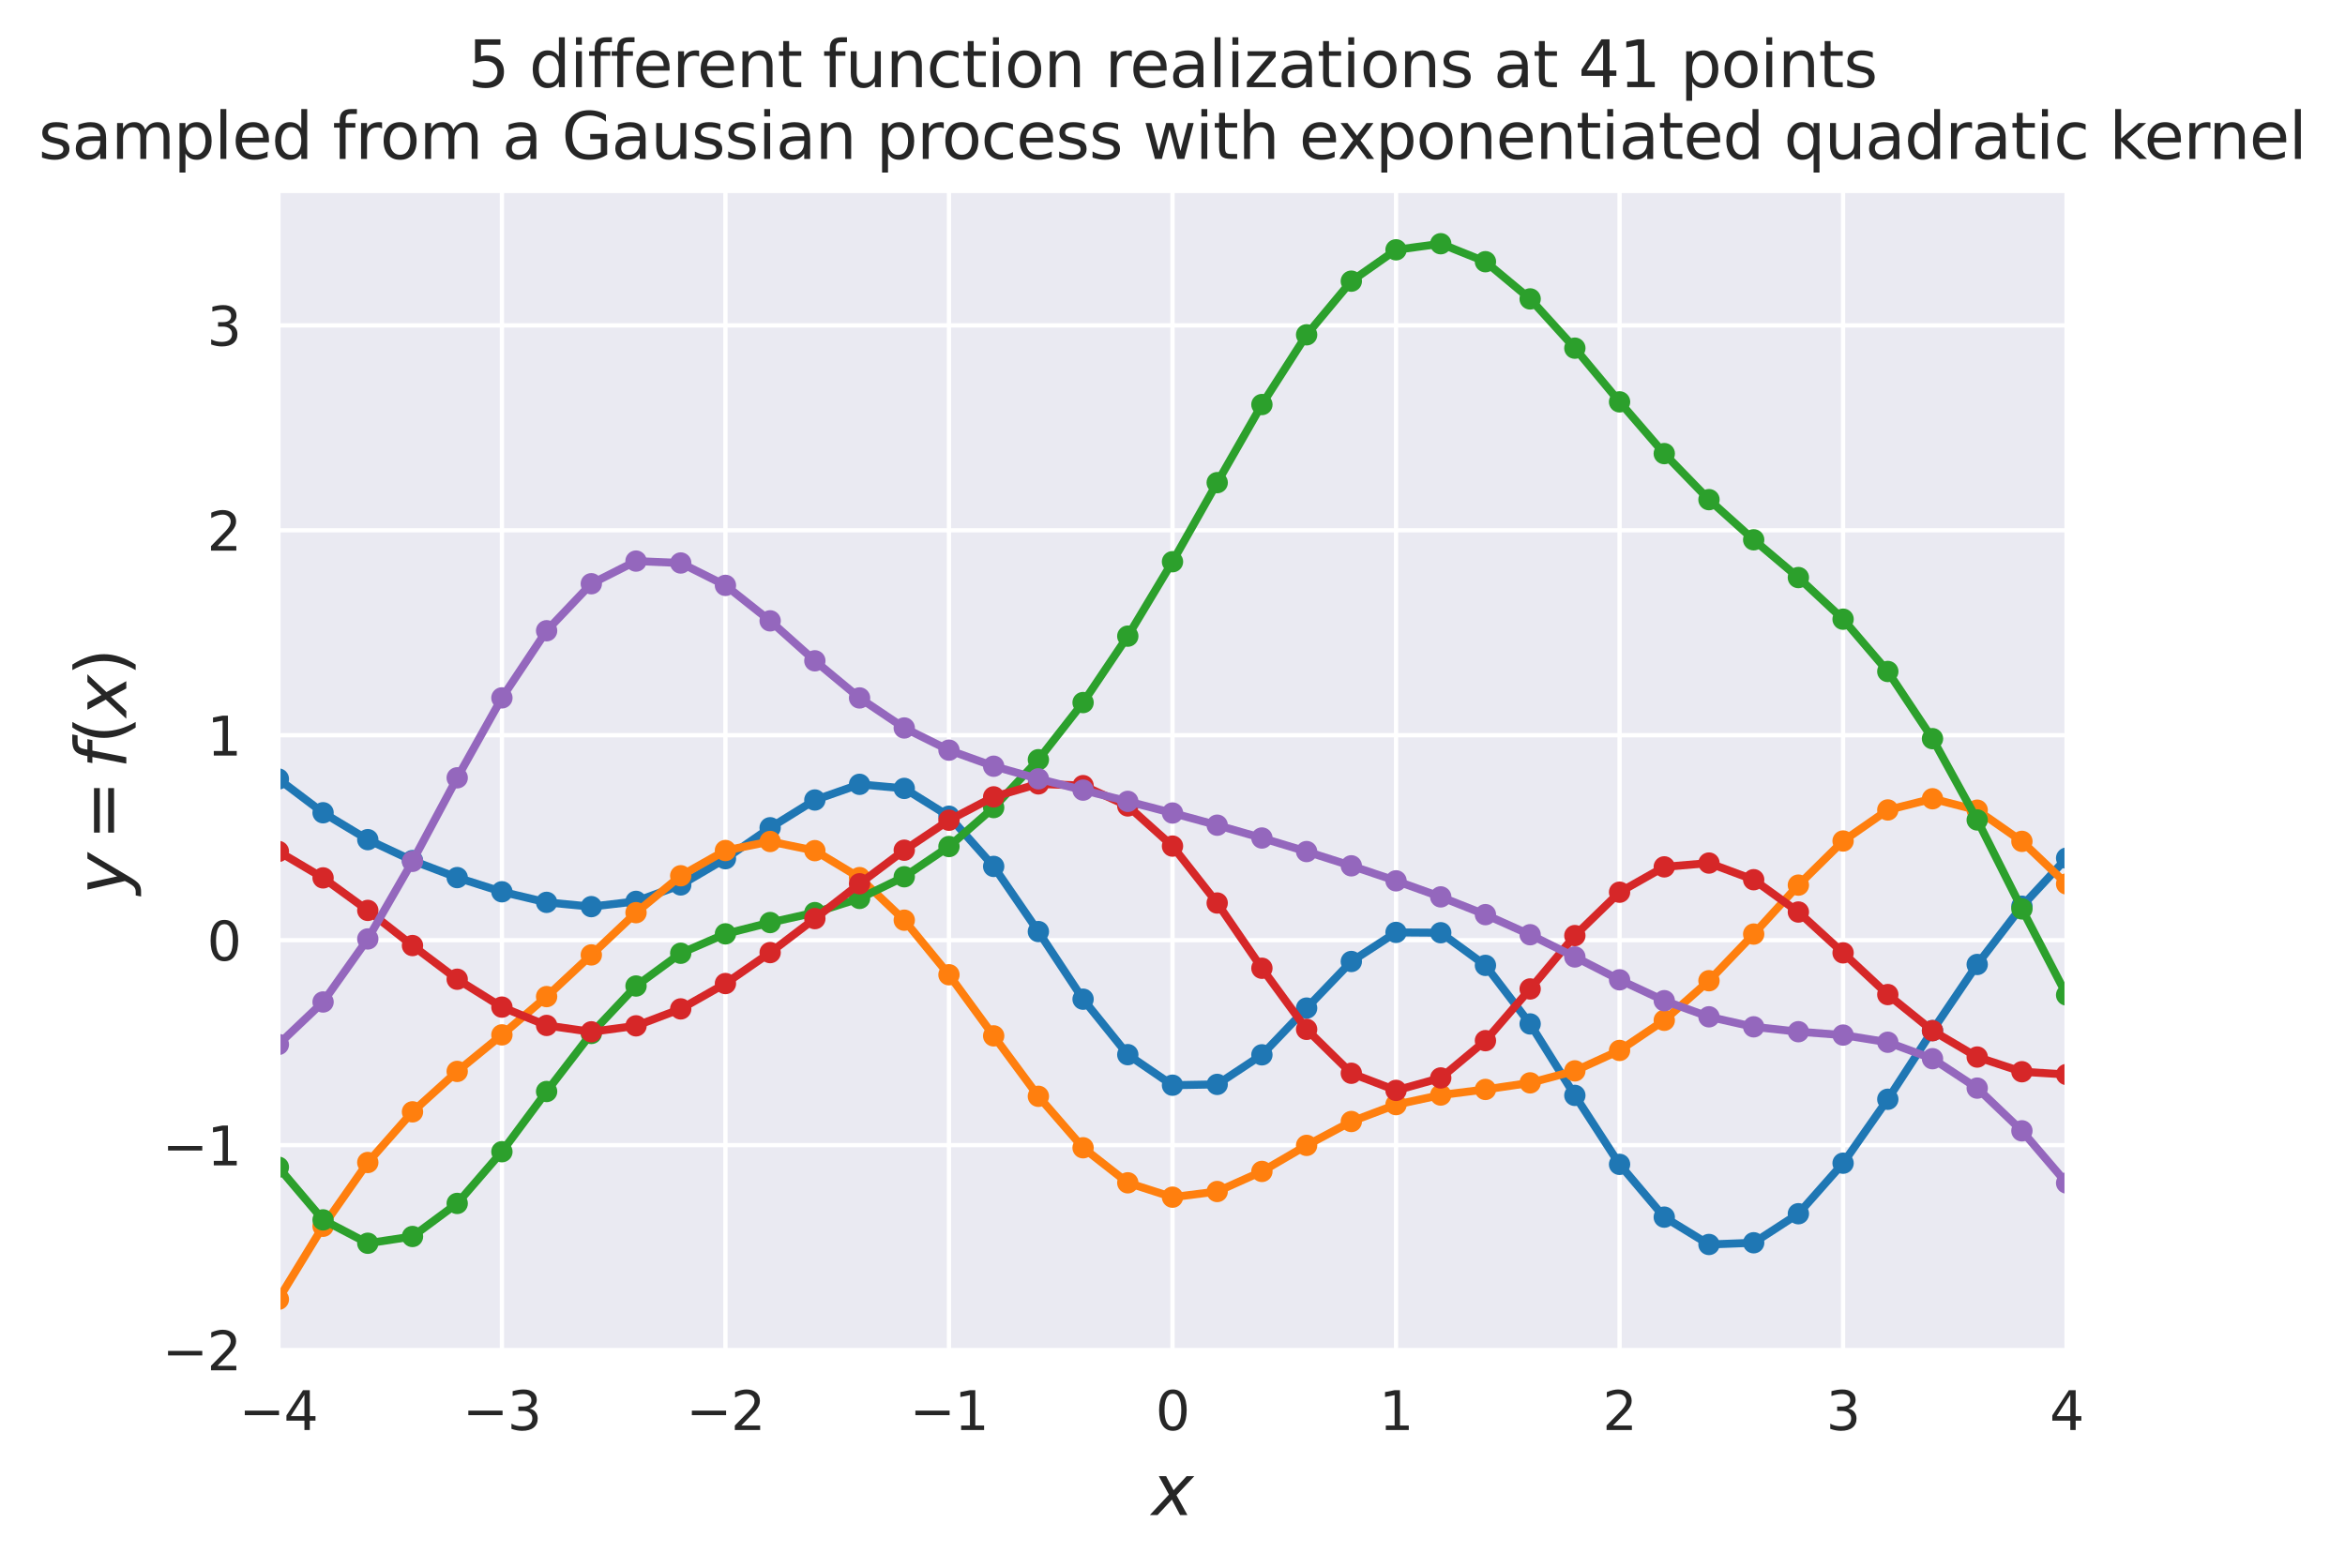 <?xml version="1.0" encoding="utf-8" standalone="no"?>
<!DOCTYPE svg PUBLIC "-//W3C//DTD SVG 1.1//EN"
  "http://www.w3.org/Graphics/SVG/1.1/DTD/svg11.dtd">
<svg height="293.655pt" version="1.1" viewBox="0 0 439.037 293.655" width="439.037pt" xmlns="http://www.w3.org/2000/svg" xmlns:xlink="http://www.w3.org/1999/xlink">
 <defs>
  <style type="text/css">*{stroke-linecap:butt;stroke-linejoin:round;}</style>
 </defs>
 <g id="figure_1">
  <g id="patch_1">
   <path d="M -0 293.655 
L 439.037 293.655 
L 439.037 0 
L -0 0 
z
" style="fill:#ffffff;"/>
  </g>
  <g id="axes_1">
   <g id="patch_2">
    <path d="M 52.118 253.196 
L 386.918 253.196 
L 386.918 35.755 
L 52.118 35.755 
z
" style="fill:#eaeaf2;"/>
   </g>
   <g id="matplotlib.axis_1">
    <g id="xtick_1">
     <g id="line2d_1">
      <path clip-path="url(#p54b09db16f)" d="M 52.118 253.196 
L 52.118 35.755 
" style="fill:none;stroke:#ffffff;stroke-linecap:round;stroke-width:0.8;"/>
     </g>
     <g id="text_1">
      <!-- −4 -->
      <g style="fill:#262626;" transform="translate(44.747 267.794)scale(0.1 -0.1)">
       <defs>
        <path d="M 678 2272 
L 4684 2272 
L 4684 1741 
L 678 1741 
L 678 2272 
z
" id="DejaVuSans-2212" transform="scale(0.016)"/>
        <path d="M 2419 4116 
L 825 1625 
L 2419 1625 
L 2419 4116 
z
M 2253 4666 
L 3047 4666 
L 3047 1625 
L 3713 1625 
L 3713 1100 
L 3047 1100 
L 3047 0 
L 2419 0 
L 2419 1100 
L 313 1100 
L 313 1709 
L 2253 4666 
z
" id="DejaVuSans-34" transform="scale(0.016)"/>
       </defs>
       <use xlink:href="#DejaVuSans-2212"/>
       <use x="83.789" xlink:href="#DejaVuSans-34"/>
      </g>
     </g>
    </g>
    <g id="xtick_2">
     <g id="line2d_2">
      <path clip-path="url(#p54b09db16f)" d="M 93.968 253.196 
L 93.968 35.755 
" style="fill:none;stroke:#ffffff;stroke-linecap:round;stroke-width:0.8;"/>
     </g>
     <g id="text_2">
      <!-- −3 -->
      <g style="fill:#262626;" transform="translate(86.597 267.794)scale(0.1 -0.1)">
       <defs>
        <path d="M 2597 2516 
Q 3050 2419 3304 2112 
Q 3559 1806 3559 1356 
Q 3559 666 3084 287 
Q 2609 -91 1734 -91 
Q 1441 -91 1130 -33 
Q 819 25 488 141 
L 488 750 
Q 750 597 1062 519 
Q 1375 441 1716 441 
Q 2309 441 2620 675 
Q 2931 909 2931 1356 
Q 2931 1769 2642 2001 
Q 2353 2234 1838 2234 
L 1294 2234 
L 1294 2753 
L 1863 2753 
Q 2328 2753 2575 2939 
Q 2822 3125 2822 3475 
Q 2822 3834 2567 4026 
Q 2313 4219 1838 4219 
Q 1578 4219 1281 4162 
Q 984 4106 628 3988 
L 628 4550 
Q 988 4650 1302 4700 
Q 1616 4750 1894 4750 
Q 2613 4750 3031 4423 
Q 3450 4097 3450 3541 
Q 3450 3153 3228 2886 
Q 3006 2619 2597 2516 
z
" id="DejaVuSans-33" transform="scale(0.016)"/>
       </defs>
       <use xlink:href="#DejaVuSans-2212"/>
       <use x="83.789" xlink:href="#DejaVuSans-33"/>
      </g>
     </g>
    </g>
    <g id="xtick_3">
     <g id="line2d_3">
      <path clip-path="url(#p54b09db16f)" d="M 135.818 253.196 
L 135.818 35.755 
" style="fill:none;stroke:#ffffff;stroke-linecap:round;stroke-width:0.8;"/>
     </g>
     <g id="text_3">
      <!-- −2 -->
      <g style="fill:#262626;" transform="translate(128.447 267.794)scale(0.1 -0.1)">
       <defs>
        <path d="M 1228 531 
L 3431 531 
L 3431 0 
L 469 0 
L 469 531 
Q 828 903 1448 1529 
Q 2069 2156 2228 2338 
Q 2531 2678 2651 2914 
Q 2772 3150 2772 3378 
Q 2772 3750 2511 3984 
Q 2250 4219 1831 4219 
Q 1534 4219 1204 4116 
Q 875 4013 500 3803 
L 500 4441 
Q 881 4594 1212 4672 
Q 1544 4750 1819 4750 
Q 2544 4750 2975 4387 
Q 3406 4025 3406 3419 
Q 3406 3131 3298 2873 
Q 3191 2616 2906 2266 
Q 2828 2175 2409 1742 
Q 1991 1309 1228 531 
z
" id="DejaVuSans-32" transform="scale(0.016)"/>
       </defs>
       <use xlink:href="#DejaVuSans-2212"/>
       <use x="83.789" xlink:href="#DejaVuSans-32"/>
      </g>
     </g>
    </g>
    <g id="xtick_4">
     <g id="line2d_4">
      <path clip-path="url(#p54b09db16f)" d="M 177.668 253.196 
L 177.668 35.755 
" style="fill:none;stroke:#ffffff;stroke-linecap:round;stroke-width:0.8;"/>
     </g>
     <g id="text_4">
      <!-- −1 -->
      <g style="fill:#262626;" transform="translate(170.297 267.794)scale(0.1 -0.1)">
       <defs>
        <path d="M 794 531 
L 1825 531 
L 1825 4091 
L 703 3866 
L 703 4441 
L 1819 4666 
L 2450 4666 
L 2450 531 
L 3481 531 
L 3481 0 
L 794 0 
L 794 531 
z
" id="DejaVuSans-31" transform="scale(0.016)"/>
       </defs>
       <use xlink:href="#DejaVuSans-2212"/>
       <use x="83.789" xlink:href="#DejaVuSans-31"/>
      </g>
     </g>
    </g>
    <g id="xtick_5">
     <g id="line2d_5">
      <path clip-path="url(#p54b09db16f)" d="M 219.518 253.196 
L 219.518 35.755 
" style="fill:none;stroke:#ffffff;stroke-linecap:round;stroke-width:0.8;"/>
     </g>
     <g id="text_5">
      <!-- 0 -->
      <g style="fill:#262626;" transform="translate(216.337 267.794)scale(0.1 -0.1)">
       <defs>
        <path d="M 2034 4250 
Q 1547 4250 1301 3770 
Q 1056 3291 1056 2328 
Q 1056 1369 1301 889 
Q 1547 409 2034 409 
Q 2525 409 2770 889 
Q 3016 1369 3016 2328 
Q 3016 3291 2770 3770 
Q 2525 4250 2034 4250 
z
M 2034 4750 
Q 2819 4750 3233 4129 
Q 3647 3509 3647 2328 
Q 3647 1150 3233 529 
Q 2819 -91 2034 -91 
Q 1250 -91 836 529 
Q 422 1150 422 2328 
Q 422 3509 836 4129 
Q 1250 4750 2034 4750 
z
" id="DejaVuSans-30" transform="scale(0.016)"/>
       </defs>
       <use xlink:href="#DejaVuSans-30"/>
      </g>
     </g>
    </g>
    <g id="xtick_6">
     <g id="line2d_6">
      <path clip-path="url(#p54b09db16f)" d="M 261.368 253.196 
L 261.368 35.755 
" style="fill:none;stroke:#ffffff;stroke-linecap:round;stroke-width:0.8;"/>
     </g>
     <g id="text_6">
      <!-- 1 -->
      <g style="fill:#262626;" transform="translate(258.187 267.794)scale(0.1 -0.1)">
       <use xlink:href="#DejaVuSans-31"/>
      </g>
     </g>
    </g>
    <g id="xtick_7">
     <g id="line2d_7">
      <path clip-path="url(#p54b09db16f)" d="M 303.218 253.196 
L 303.218 35.755 
" style="fill:none;stroke:#ffffff;stroke-linecap:round;stroke-width:0.8;"/>
     </g>
     <g id="text_7">
      <!-- 2 -->
      <g style="fill:#262626;" transform="translate(300.037 267.794)scale(0.1 -0.1)">
       <use xlink:href="#DejaVuSans-32"/>
      </g>
     </g>
    </g>
    <g id="xtick_8">
     <g id="line2d_8">
      <path clip-path="url(#p54b09db16f)" d="M 345.068 253.196 
L 345.068 35.755 
" style="fill:none;stroke:#ffffff;stroke-linecap:round;stroke-width:0.8;"/>
     </g>
     <g id="text_8">
      <!-- 3 -->
      <g style="fill:#262626;" transform="translate(341.887 267.794)scale(0.1 -0.1)">
       <use xlink:href="#DejaVuSans-33"/>
      </g>
     </g>
    </g>
    <g id="xtick_9">
     <g id="line2d_9">
      <path clip-path="url(#p54b09db16f)" d="M 386.918 253.196 
L 386.918 35.755 
" style="fill:none;stroke:#ffffff;stroke-linecap:round;stroke-width:0.8;"/>
     </g>
     <g id="text_9">
      <!-- 4 -->
      <g style="fill:#262626;" transform="translate(383.737 267.794)scale(0.1 -0.1)">
       <use xlink:href="#DejaVuSans-34"/>
      </g>
     </g>
    </g>
    <g id="text_10">
     <!-- $x$ -->
     <g style="fill:#262626;" transform="translate(215.618 283.752)scale(0.13 -0.13)">
      <defs>
       <path d="M 3841 3500 
L 2234 1784 
L 3219 0 
L 2559 0 
L 1819 1388 
L 531 0 
L -166 0 
L 1556 1844 
L 641 3500 
L 1300 3500 
L 1972 2234 
L 3144 3500 
L 3841 3500 
z
" id="DejaVuSans-Oblique-78" transform="scale(0.016)"/>
      </defs>
      <use transform="translate(0 0.312)" xlink:href="#DejaVuSans-Oblique-78"/>
     </g>
    </g>
   </g>
   <g id="matplotlib.axis_2">
    <g id="ytick_1">
     <g id="line2d_10">
      <path clip-path="url(#p54b09db16f)" d="M 52.118 252.812 
L 386.918 252.812 
" style="fill:none;stroke:#ffffff;stroke-linecap:round;stroke-width:0.8;"/>
     </g>
     <g id="text_11">
      <!-- −2 -->
      <g style="fill:#262626;" transform="translate(30.376 256.611)scale(0.1 -0.1)">
       <use xlink:href="#DejaVuSans-2212"/>
       <use x="83.789" xlink:href="#DejaVuSans-32"/>
      </g>
     </g>
    </g>
    <g id="ytick_2">
     <g id="line2d_11">
      <path clip-path="url(#p54b09db16f)" d="M 52.118 214.436 
L 386.918 214.436 
" style="fill:none;stroke:#ffffff;stroke-linecap:round;stroke-width:0.8;"/>
     </g>
     <g id="text_12">
      <!-- −1 -->
      <g style="fill:#262626;" transform="translate(30.376 218.235)scale(0.1 -0.1)">
       <use xlink:href="#DejaVuSans-2212"/>
       <use x="83.789" xlink:href="#DejaVuSans-31"/>
      </g>
     </g>
    </g>
    <g id="ytick_3">
     <g id="line2d_12">
      <path clip-path="url(#p54b09db16f)" d="M 52.118 176.06 
L 386.918 176.06 
" style="fill:none;stroke:#ffffff;stroke-linecap:round;stroke-width:0.8;"/>
     </g>
     <g id="text_13">
      <!-- 0 -->
      <g style="fill:#262626;" transform="translate(38.756 179.859)scale(0.1 -0.1)">
       <use xlink:href="#DejaVuSans-30"/>
      </g>
     </g>
    </g>
    <g id="ytick_4">
     <g id="line2d_13">
      <path clip-path="url(#p54b09db16f)" d="M 52.118 137.684 
L 386.918 137.684 
" style="fill:none;stroke:#ffffff;stroke-linecap:round;stroke-width:0.8;"/>
     </g>
     <g id="text_14">
      <!-- 1 -->
      <g style="fill:#262626;" transform="translate(38.756 141.483)scale(0.1 -0.1)">
       <use xlink:href="#DejaVuSans-31"/>
      </g>
     </g>
    </g>
    <g id="ytick_5">
     <g id="line2d_14">
      <path clip-path="url(#p54b09db16f)" d="M 52.118 99.308 
L 386.918 99.308 
" style="fill:none;stroke:#ffffff;stroke-linecap:round;stroke-width:0.8;"/>
     </g>
     <g id="text_15">
      <!-- 2 -->
      <g style="fill:#262626;" transform="translate(38.756 103.108)scale(0.1 -0.1)">
       <use xlink:href="#DejaVuSans-32"/>
      </g>
     </g>
    </g>
    <g id="ytick_6">
     <g id="line2d_15">
      <path clip-path="url(#p54b09db16f)" d="M 52.118 60.933 
L 386.918 60.933 
" style="fill:none;stroke:#ffffff;stroke-linecap:round;stroke-width:0.8;"/>
     </g>
     <g id="text_16">
      <!-- 3 -->
      <g style="fill:#262626;" transform="translate(38.756 64.732)scale(0.1 -0.1)">
       <use xlink:href="#DejaVuSans-33"/>
      </g>
     </g>
    </g>
    <g id="text_17">
     <!-- $y = f(x)$ -->
     <g style="fill:#262626;" transform="translate(23.646 167.55)rotate(-90)scale(0.13 -0.13)">
      <defs>
       <path d="M 1588 -325 
Q 1188 -997 936 -1164 
Q 684 -1331 294 -1331 
L -159 -1331 
L -63 -850 
L 269 -850 
Q 509 -850 678 -719 
Q 847 -588 1056 -206 
L 1234 128 
L 459 3500 
L 1069 3500 
L 1650 819 
L 3256 3500 
L 3859 3500 
L 1588 -325 
z
" id="DejaVuSans-Oblique-79" transform="scale(0.016)"/>
       <path d="M 678 2906 
L 4684 2906 
L 4684 2381 
L 678 2381 
L 678 2906 
z
M 678 1631 
L 4684 1631 
L 4684 1100 
L 678 1100 
L 678 1631 
z
" id="DejaVuSans-3d" transform="scale(0.016)"/>
       <path d="M 3059 4863 
L 2969 4384 
L 2419 4384 
Q 2106 4384 1964 4261 
Q 1822 4138 1753 3809 
L 1691 3500 
L 2638 3500 
L 2553 3053 
L 1606 3053 
L 1013 0 
L 434 0 
L 1031 3053 
L 481 3053 
L 563 3500 
L 1113 3500 
L 1159 3744 
Q 1278 4363 1576 4613 
Q 1875 4863 2516 4863 
L 3059 4863 
z
" id="DejaVuSans-Oblique-66" transform="scale(0.016)"/>
       <path d="M 1984 4856 
Q 1566 4138 1362 3434 
Q 1159 2731 1159 2009 
Q 1159 1288 1364 580 
Q 1569 -128 1984 -844 
L 1484 -844 
Q 1016 -109 783 600 
Q 550 1309 550 2009 
Q 550 2706 781 3412 
Q 1013 4119 1484 4856 
L 1984 4856 
z
" id="DejaVuSans-28" transform="scale(0.016)"/>
       <path d="M 513 4856 
L 1013 4856 
Q 1481 4119 1714 3412 
Q 1947 2706 1947 2009 
Q 1947 1309 1714 600 
Q 1481 -109 1013 -844 
L 513 -844 
Q 928 -128 1133 580 
Q 1338 1288 1338 2009 
Q 1338 2731 1133 3434 
Q 928 4138 513 4856 
z
" id="DejaVuSans-29" transform="scale(0.016)"/>
      </defs>
      <use transform="translate(0 0.016)" xlink:href="#DejaVuSans-Oblique-79"/>
      <use transform="translate(78.662 0.016)" xlink:href="#DejaVuSans-3d"/>
      <use transform="translate(181.934 0.016)" xlink:href="#DejaVuSans-Oblique-66"/>
      <use transform="translate(217.139 0.016)" xlink:href="#DejaVuSans-28"/>
      <use transform="translate(256.152 0.016)" xlink:href="#DejaVuSans-Oblique-78"/>
      <use transform="translate(315.332 0.016)" xlink:href="#DejaVuSans-29"/>
     </g>
    </g>
   </g>
   <g id="line2d_16">
    <path clip-path="url(#p54b09db16f)" d="M 52.118 145.871 
L 60.488 152.199 
L 68.858 157.234 
L 77.228 161.157 
L 85.598 164.339 
L 93.968 166.997 
L 102.338 168.979 
L 110.708 169.778 
L 119.078 168.795 
L 127.448 165.714 
L 135.818 160.803 
L 144.188 155.008 
L 152.558 149.809 
L 160.928 146.876 
L 169.298 147.639 
L 177.668 152.849 
L 186.038 162.248 
L 194.408 174.446 
L 202.778 187.111 
L 211.148 197.497 
L 219.518 203.219 
L 227.888 203.067 
L 236.258 197.529 
L 244.628 188.779 
L 252.998 180.052 
L 261.368 174.604 
L 269.738 174.667 
L 278.108 180.78 
L 286.478 191.745 
L 294.848 205.127 
L 303.218 218.042 
L 311.588 227.924 
L 319.958 233.044 
L 328.328 232.724 
L 336.698 227.287 
L 345.068 217.822 
L 353.438 205.85 
L 361.808 192.98 
L 370.178 180.609 
L 378.548 169.704 
L 386.918 160.694 
" style="fill:none;stroke:#1f77b4;stroke-linecap:round;stroke-width:1.5;"/>
    <defs>
     <path d="M 0 1.5 
C 0.398 1.5 0.779 1.342 1.061 1.061 
C 1.342 0.779 1.5 0.398 1.5 0 
C 1.5 -0.398 1.342 -0.779 1.061 -1.061 
C 0.779 -1.342 0.398 -1.5 0 -1.5 
C -0.398 -1.5 -0.779 -1.342 -1.061 -1.061 
C -1.342 -0.779 -1.5 -0.398 -1.5 0 
C -1.5 0.398 -1.342 0.779 -1.061 1.061 
C -0.779 1.342 -0.398 1.5 0 1.5 
z
" id="mf11694f767" style="stroke:#1f77b4;"/>
    </defs>
    <g clip-path="url(#p54b09db16f)">
     <use style="fill:#1f77b4;stroke:#1f77b4;" x="52.118" xlink:href="#mf11694f767" y="145.871"/>
     <use style="fill:#1f77b4;stroke:#1f77b4;" x="60.488" xlink:href="#mf11694f767" y="152.199"/>
     <use style="fill:#1f77b4;stroke:#1f77b4;" x="68.858" xlink:href="#mf11694f767" y="157.234"/>
     <use style="fill:#1f77b4;stroke:#1f77b4;" x="77.228" xlink:href="#mf11694f767" y="161.157"/>
     <use style="fill:#1f77b4;stroke:#1f77b4;" x="85.598" xlink:href="#mf11694f767" y="164.339"/>
     <use style="fill:#1f77b4;stroke:#1f77b4;" x="93.968" xlink:href="#mf11694f767" y="166.997"/>
     <use style="fill:#1f77b4;stroke:#1f77b4;" x="102.338" xlink:href="#mf11694f767" y="168.979"/>
     <use style="fill:#1f77b4;stroke:#1f77b4;" x="110.708" xlink:href="#mf11694f767" y="169.778"/>
     <use style="fill:#1f77b4;stroke:#1f77b4;" x="119.078" xlink:href="#mf11694f767" y="168.795"/>
     <use style="fill:#1f77b4;stroke:#1f77b4;" x="127.448" xlink:href="#mf11694f767" y="165.714"/>
     <use style="fill:#1f77b4;stroke:#1f77b4;" x="135.818" xlink:href="#mf11694f767" y="160.803"/>
     <use style="fill:#1f77b4;stroke:#1f77b4;" x="144.188" xlink:href="#mf11694f767" y="155.008"/>
     <use style="fill:#1f77b4;stroke:#1f77b4;" x="152.558" xlink:href="#mf11694f767" y="149.809"/>
     <use style="fill:#1f77b4;stroke:#1f77b4;" x="160.928" xlink:href="#mf11694f767" y="146.876"/>
     <use style="fill:#1f77b4;stroke:#1f77b4;" x="169.298" xlink:href="#mf11694f767" y="147.639"/>
     <use style="fill:#1f77b4;stroke:#1f77b4;" x="177.668" xlink:href="#mf11694f767" y="152.849"/>
     <use style="fill:#1f77b4;stroke:#1f77b4;" x="186.038" xlink:href="#mf11694f767" y="162.248"/>
     <use style="fill:#1f77b4;stroke:#1f77b4;" x="194.408" xlink:href="#mf11694f767" y="174.446"/>
     <use style="fill:#1f77b4;stroke:#1f77b4;" x="202.778" xlink:href="#mf11694f767" y="187.111"/>
     <use style="fill:#1f77b4;stroke:#1f77b4;" x="211.148" xlink:href="#mf11694f767" y="197.497"/>
     <use style="fill:#1f77b4;stroke:#1f77b4;" x="219.518" xlink:href="#mf11694f767" y="203.219"/>
     <use style="fill:#1f77b4;stroke:#1f77b4;" x="227.888" xlink:href="#mf11694f767" y="203.067"/>
     <use style="fill:#1f77b4;stroke:#1f77b4;" x="236.258" xlink:href="#mf11694f767" y="197.529"/>
     <use style="fill:#1f77b4;stroke:#1f77b4;" x="244.628" xlink:href="#mf11694f767" y="188.779"/>
     <use style="fill:#1f77b4;stroke:#1f77b4;" x="252.998" xlink:href="#mf11694f767" y="180.052"/>
     <use style="fill:#1f77b4;stroke:#1f77b4;" x="261.368" xlink:href="#mf11694f767" y="174.604"/>
     <use style="fill:#1f77b4;stroke:#1f77b4;" x="269.738" xlink:href="#mf11694f767" y="174.667"/>
     <use style="fill:#1f77b4;stroke:#1f77b4;" x="278.108" xlink:href="#mf11694f767" y="180.78"/>
     <use style="fill:#1f77b4;stroke:#1f77b4;" x="286.478" xlink:href="#mf11694f767" y="191.745"/>
     <use style="fill:#1f77b4;stroke:#1f77b4;" x="294.848" xlink:href="#mf11694f767" y="205.127"/>
     <use style="fill:#1f77b4;stroke:#1f77b4;" x="303.218" xlink:href="#mf11694f767" y="218.042"/>
     <use style="fill:#1f77b4;stroke:#1f77b4;" x="311.588" xlink:href="#mf11694f767" y="227.924"/>
     <use style="fill:#1f77b4;stroke:#1f77b4;" x="319.958" xlink:href="#mf11694f767" y="233.044"/>
     <use style="fill:#1f77b4;stroke:#1f77b4;" x="328.328" xlink:href="#mf11694f767" y="232.724"/>
     <use style="fill:#1f77b4;stroke:#1f77b4;" x="336.698" xlink:href="#mf11694f767" y="227.287"/>
     <use style="fill:#1f77b4;stroke:#1f77b4;" x="345.068" xlink:href="#mf11694f767" y="217.822"/>
     <use style="fill:#1f77b4;stroke:#1f77b4;" x="353.438" xlink:href="#mf11694f767" y="205.85"/>
     <use style="fill:#1f77b4;stroke:#1f77b4;" x="361.808" xlink:href="#mf11694f767" y="192.98"/>
     <use style="fill:#1f77b4;stroke:#1f77b4;" x="370.178" xlink:href="#mf11694f767" y="180.609"/>
     <use style="fill:#1f77b4;stroke:#1f77b4;" x="378.548" xlink:href="#mf11694f767" y="169.704"/>
     <use style="fill:#1f77b4;stroke:#1f77b4;" x="386.918" xlink:href="#mf11694f767" y="160.694"/>
    </g>
   </g>
   <g id="line2d_17">
    <path clip-path="url(#p54b09db16f)" d="M 52.118 243.312 
L 60.488 229.634 
L 68.858 217.693 
L 77.228 208.207 
L 85.598 200.636 
L 93.968 193.791 
L 102.338 186.626 
L 110.708 178.819 
L 119.078 170.909 
L 127.448 163.999 
L 135.818 159.271 
L 144.188 157.58 
L 152.558 159.295 
L 160.928 164.341 
L 169.298 172.317 
L 177.668 182.534 
L 186.038 193.979 
L 194.408 205.296 
L 202.778 214.935 
L 211.148 221.498 
L 219.518 224.185 
L 227.888 223.125 
L 236.258 219.364 
L 244.628 214.488 
L 252.998 210.017 
L 261.368 206.854 
L 269.738 205.061 
L 278.108 204.011 
L 286.478 202.781 
L 294.848 200.534 
L 303.218 196.71 
L 311.588 191.063 
L 319.958 183.655 
L 328.328 174.918 
L 336.698 165.749 
L 345.068 157.488 
L 353.438 151.673 
L 361.808 149.575 
L 370.178 151.715 
L 378.548 157.555 
L 386.918 165.534 
" style="fill:none;stroke:#ff7f0e;stroke-linecap:round;stroke-width:1.5;"/>
    <defs>
     <path d="M 0 1.5 
C 0.398 1.5 0.779 1.342 1.061 1.061 
C 1.342 0.779 1.5 0.398 1.5 0 
C 1.5 -0.398 1.342 -0.779 1.061 -1.061 
C 0.779 -1.342 0.398 -1.5 0 -1.5 
C -0.398 -1.5 -0.779 -1.342 -1.061 -1.061 
C -1.342 -0.779 -1.5 -0.398 -1.5 0 
C -1.5 0.398 -1.342 0.779 -1.061 1.061 
C -0.779 1.342 -0.398 1.5 0 1.5 
z
" id="mad8b723e6b" style="stroke:#ff7f0e;"/>
    </defs>
    <g clip-path="url(#p54b09db16f)">
     <use style="fill:#ff7f0e;stroke:#ff7f0e;" x="52.118" xlink:href="#mad8b723e6b" y="243.312"/>
     <use style="fill:#ff7f0e;stroke:#ff7f0e;" x="60.488" xlink:href="#mad8b723e6b" y="229.634"/>
     <use style="fill:#ff7f0e;stroke:#ff7f0e;" x="68.858" xlink:href="#mad8b723e6b" y="217.693"/>
     <use style="fill:#ff7f0e;stroke:#ff7f0e;" x="77.228" xlink:href="#mad8b723e6b" y="208.207"/>
     <use style="fill:#ff7f0e;stroke:#ff7f0e;" x="85.598" xlink:href="#mad8b723e6b" y="200.636"/>
     <use style="fill:#ff7f0e;stroke:#ff7f0e;" x="93.968" xlink:href="#mad8b723e6b" y="193.791"/>
     <use style="fill:#ff7f0e;stroke:#ff7f0e;" x="102.338" xlink:href="#mad8b723e6b" y="186.626"/>
     <use style="fill:#ff7f0e;stroke:#ff7f0e;" x="110.708" xlink:href="#mad8b723e6b" y="178.819"/>
     <use style="fill:#ff7f0e;stroke:#ff7f0e;" x="119.078" xlink:href="#mad8b723e6b" y="170.909"/>
     <use style="fill:#ff7f0e;stroke:#ff7f0e;" x="127.448" xlink:href="#mad8b723e6b" y="163.999"/>
     <use style="fill:#ff7f0e;stroke:#ff7f0e;" x="135.818" xlink:href="#mad8b723e6b" y="159.271"/>
     <use style="fill:#ff7f0e;stroke:#ff7f0e;" x="144.188" xlink:href="#mad8b723e6b" y="157.58"/>
     <use style="fill:#ff7f0e;stroke:#ff7f0e;" x="152.558" xlink:href="#mad8b723e6b" y="159.295"/>
     <use style="fill:#ff7f0e;stroke:#ff7f0e;" x="160.928" xlink:href="#mad8b723e6b" y="164.341"/>
     <use style="fill:#ff7f0e;stroke:#ff7f0e;" x="169.298" xlink:href="#mad8b723e6b" y="172.317"/>
     <use style="fill:#ff7f0e;stroke:#ff7f0e;" x="177.668" xlink:href="#mad8b723e6b" y="182.534"/>
     <use style="fill:#ff7f0e;stroke:#ff7f0e;" x="186.038" xlink:href="#mad8b723e6b" y="193.979"/>
     <use style="fill:#ff7f0e;stroke:#ff7f0e;" x="194.408" xlink:href="#mad8b723e6b" y="205.296"/>
     <use style="fill:#ff7f0e;stroke:#ff7f0e;" x="202.778" xlink:href="#mad8b723e6b" y="214.935"/>
     <use style="fill:#ff7f0e;stroke:#ff7f0e;" x="211.148" xlink:href="#mad8b723e6b" y="221.498"/>
     <use style="fill:#ff7f0e;stroke:#ff7f0e;" x="219.518" xlink:href="#mad8b723e6b" y="224.185"/>
     <use style="fill:#ff7f0e;stroke:#ff7f0e;" x="227.888" xlink:href="#mad8b723e6b" y="223.125"/>
     <use style="fill:#ff7f0e;stroke:#ff7f0e;" x="236.258" xlink:href="#mad8b723e6b" y="219.364"/>
     <use style="fill:#ff7f0e;stroke:#ff7f0e;" x="244.628" xlink:href="#mad8b723e6b" y="214.488"/>
     <use style="fill:#ff7f0e;stroke:#ff7f0e;" x="252.998" xlink:href="#mad8b723e6b" y="210.017"/>
     <use style="fill:#ff7f0e;stroke:#ff7f0e;" x="261.368" xlink:href="#mad8b723e6b" y="206.854"/>
     <use style="fill:#ff7f0e;stroke:#ff7f0e;" x="269.738" xlink:href="#mad8b723e6b" y="205.061"/>
     <use style="fill:#ff7f0e;stroke:#ff7f0e;" x="278.108" xlink:href="#mad8b723e6b" y="204.011"/>
     <use style="fill:#ff7f0e;stroke:#ff7f0e;" x="286.478" xlink:href="#mad8b723e6b" y="202.781"/>
     <use style="fill:#ff7f0e;stroke:#ff7f0e;" x="294.848" xlink:href="#mad8b723e6b" y="200.534"/>
     <use style="fill:#ff7f0e;stroke:#ff7f0e;" x="303.218" xlink:href="#mad8b723e6b" y="196.71"/>
     <use style="fill:#ff7f0e;stroke:#ff7f0e;" x="311.588" xlink:href="#mad8b723e6b" y="191.063"/>
     <use style="fill:#ff7f0e;stroke:#ff7f0e;" x="319.958" xlink:href="#mad8b723e6b" y="183.655"/>
     <use style="fill:#ff7f0e;stroke:#ff7f0e;" x="328.328" xlink:href="#mad8b723e6b" y="174.918"/>
     <use style="fill:#ff7f0e;stroke:#ff7f0e;" x="336.698" xlink:href="#mad8b723e6b" y="165.749"/>
     <use style="fill:#ff7f0e;stroke:#ff7f0e;" x="345.068" xlink:href="#mad8b723e6b" y="157.488"/>
     <use style="fill:#ff7f0e;stroke:#ff7f0e;" x="353.438" xlink:href="#mad8b723e6b" y="151.673"/>
     <use style="fill:#ff7f0e;stroke:#ff7f0e;" x="361.808" xlink:href="#mad8b723e6b" y="149.575"/>
     <use style="fill:#ff7f0e;stroke:#ff7f0e;" x="370.178" xlink:href="#mad8b723e6b" y="151.715"/>
     <use style="fill:#ff7f0e;stroke:#ff7f0e;" x="378.548" xlink:href="#mad8b723e6b" y="157.555"/>
     <use style="fill:#ff7f0e;stroke:#ff7f0e;" x="386.918" xlink:href="#mad8b723e6b" y="165.534"/>
    </g>
   </g>
   <g id="line2d_18">
    <path clip-path="url(#p54b09db16f)" d="M 52.118 218.572 
L 60.488 228.438 
L 68.858 232.815 
L 77.228 231.548 
L 85.598 225.357 
L 93.968 215.673 
L 102.338 204.398 
L 110.708 193.525 
L 119.078 184.644 
L 127.448 178.507 
L 135.818 174.876 
L 144.188 172.759 
L 152.558 170.896 
L 160.928 168.238 
L 169.298 164.184 
L 177.668 158.523 
L 186.038 151.227 
L 194.408 142.264 
L 202.778 131.564 
L 211.148 119.126 
L 219.518 105.19 
L 227.888 90.381 
L 236.258 75.756 
L 244.628 62.695 
L 252.998 52.65 
L 261.368 46.781 
L 269.738 45.639 
L 278.108 49.008 
L 286.478 55.975 
L 294.848 65.2 
L 303.218 75.254 
L 311.588 84.943 
L 319.958 93.566 
L 328.328 101.084 
L 336.698 108.154 
L 345.068 115.952 
L 353.438 125.743 
L 361.808 138.323 
L 370.178 153.546 
L 378.548 170.201 
L 386.918 186.329 
" style="fill:none;stroke:#2ca02c;stroke-linecap:round;stroke-width:1.5;"/>
    <defs>
     <path d="M 0 1.5 
C 0.398 1.5 0.779 1.342 1.061 1.061 
C 1.342 0.779 1.5 0.398 1.5 0 
C 1.5 -0.398 1.342 -0.779 1.061 -1.061 
C 0.779 -1.342 0.398 -1.5 0 -1.5 
C -0.398 -1.5 -0.779 -1.342 -1.061 -1.061 
C -1.342 -0.779 -1.5 -0.398 -1.5 0 
C -1.5 0.398 -1.342 0.779 -1.061 1.061 
C -0.779 1.342 -0.398 1.5 0 1.5 
z
" id="md0757bd1ac" style="stroke:#2ca02c;"/>
    </defs>
    <g clip-path="url(#p54b09db16f)">
     <use style="fill:#2ca02c;stroke:#2ca02c;" x="52.118" xlink:href="#md0757bd1ac" y="218.572"/>
     <use style="fill:#2ca02c;stroke:#2ca02c;" x="60.488" xlink:href="#md0757bd1ac" y="228.438"/>
     <use style="fill:#2ca02c;stroke:#2ca02c;" x="68.858" xlink:href="#md0757bd1ac" y="232.815"/>
     <use style="fill:#2ca02c;stroke:#2ca02c;" x="77.228" xlink:href="#md0757bd1ac" y="231.548"/>
     <use style="fill:#2ca02c;stroke:#2ca02c;" x="85.598" xlink:href="#md0757bd1ac" y="225.357"/>
     <use style="fill:#2ca02c;stroke:#2ca02c;" x="93.968" xlink:href="#md0757bd1ac" y="215.673"/>
     <use style="fill:#2ca02c;stroke:#2ca02c;" x="102.338" xlink:href="#md0757bd1ac" y="204.398"/>
     <use style="fill:#2ca02c;stroke:#2ca02c;" x="110.708" xlink:href="#md0757bd1ac" y="193.525"/>
     <use style="fill:#2ca02c;stroke:#2ca02c;" x="119.078" xlink:href="#md0757bd1ac" y="184.644"/>
     <use style="fill:#2ca02c;stroke:#2ca02c;" x="127.448" xlink:href="#md0757bd1ac" y="178.507"/>
     <use style="fill:#2ca02c;stroke:#2ca02c;" x="135.818" xlink:href="#md0757bd1ac" y="174.876"/>
     <use style="fill:#2ca02c;stroke:#2ca02c;" x="144.188" xlink:href="#md0757bd1ac" y="172.759"/>
     <use style="fill:#2ca02c;stroke:#2ca02c;" x="152.558" xlink:href="#md0757bd1ac" y="170.896"/>
     <use style="fill:#2ca02c;stroke:#2ca02c;" x="160.928" xlink:href="#md0757bd1ac" y="168.238"/>
     <use style="fill:#2ca02c;stroke:#2ca02c;" x="169.298" xlink:href="#md0757bd1ac" y="164.184"/>
     <use style="fill:#2ca02c;stroke:#2ca02c;" x="177.668" xlink:href="#md0757bd1ac" y="158.523"/>
     <use style="fill:#2ca02c;stroke:#2ca02c;" x="186.038" xlink:href="#md0757bd1ac" y="151.227"/>
     <use style="fill:#2ca02c;stroke:#2ca02c;" x="194.408" xlink:href="#md0757bd1ac" y="142.264"/>
     <use style="fill:#2ca02c;stroke:#2ca02c;" x="202.778" xlink:href="#md0757bd1ac" y="131.564"/>
     <use style="fill:#2ca02c;stroke:#2ca02c;" x="211.148" xlink:href="#md0757bd1ac" y="119.126"/>
     <use style="fill:#2ca02c;stroke:#2ca02c;" x="219.518" xlink:href="#md0757bd1ac" y="105.19"/>
     <use style="fill:#2ca02c;stroke:#2ca02c;" x="227.888" xlink:href="#md0757bd1ac" y="90.381"/>
     <use style="fill:#2ca02c;stroke:#2ca02c;" x="236.258" xlink:href="#md0757bd1ac" y="75.756"/>
     <use style="fill:#2ca02c;stroke:#2ca02c;" x="244.628" xlink:href="#md0757bd1ac" y="62.695"/>
     <use style="fill:#2ca02c;stroke:#2ca02c;" x="252.998" xlink:href="#md0757bd1ac" y="52.65"/>
     <use style="fill:#2ca02c;stroke:#2ca02c;" x="261.368" xlink:href="#md0757bd1ac" y="46.781"/>
     <use style="fill:#2ca02c;stroke:#2ca02c;" x="269.738" xlink:href="#md0757bd1ac" y="45.639"/>
     <use style="fill:#2ca02c;stroke:#2ca02c;" x="278.108" xlink:href="#md0757bd1ac" y="49.008"/>
     <use style="fill:#2ca02c;stroke:#2ca02c;" x="286.478" xlink:href="#md0757bd1ac" y="55.975"/>
     <use style="fill:#2ca02c;stroke:#2ca02c;" x="294.848" xlink:href="#md0757bd1ac" y="65.2"/>
     <use style="fill:#2ca02c;stroke:#2ca02c;" x="303.218" xlink:href="#md0757bd1ac" y="75.254"/>
     <use style="fill:#2ca02c;stroke:#2ca02c;" x="311.588" xlink:href="#md0757bd1ac" y="84.943"/>
     <use style="fill:#2ca02c;stroke:#2ca02c;" x="319.958" xlink:href="#md0757bd1ac" y="93.566"/>
     <use style="fill:#2ca02c;stroke:#2ca02c;" x="328.328" xlink:href="#md0757bd1ac" y="101.084"/>
     <use style="fill:#2ca02c;stroke:#2ca02c;" x="336.698" xlink:href="#md0757bd1ac" y="108.154"/>
     <use style="fill:#2ca02c;stroke:#2ca02c;" x="345.068" xlink:href="#md0757bd1ac" y="115.952"/>
     <use style="fill:#2ca02c;stroke:#2ca02c;" x="353.438" xlink:href="#md0757bd1ac" y="125.743"/>
     <use style="fill:#2ca02c;stroke:#2ca02c;" x="361.808" xlink:href="#md0757bd1ac" y="138.323"/>
     <use style="fill:#2ca02c;stroke:#2ca02c;" x="370.178" xlink:href="#md0757bd1ac" y="153.546"/>
     <use style="fill:#2ca02c;stroke:#2ca02c;" x="378.548" xlink:href="#md0757bd1ac" y="170.201"/>
     <use style="fill:#2ca02c;stroke:#2ca02c;" x="386.918" xlink:href="#md0757bd1ac" y="186.329"/>
    </g>
   </g>
   <g id="line2d_19">
    <path clip-path="url(#p54b09db16f)" d="M 52.118 159.443 
L 60.488 164.395 
L 68.858 170.484 
L 77.228 177.066 
L 85.598 183.373 
L 93.968 188.596 
L 102.338 192.027 
L 110.708 193.222 
L 119.078 192.101 
L 127.448 188.929 
L 135.818 184.181 
L 144.188 178.385 
L 152.558 172.021 
L 160.928 165.499 
L 169.298 159.211 
L 177.668 153.599 
L 186.038 149.222 
L 194.408 146.791 
L 202.778 147.12 
L 211.148 150.921 
L 219.518 158.444 
L 227.888 169.102 
L 236.258 181.318 
L 244.628 192.762 
L 252.998 200.982 
L 261.368 204.19 
L 269.738 201.86 
L 278.108 194.877 
L 286.478 185.193 
L 294.848 175.2 
L 303.218 167.076 
L 311.588 162.332 
L 319.958 161.619 
L 328.328 164.737 
L 336.698 170.787 
L 345.068 178.435 
L 353.438 186.246 
L 361.808 193.01 
L 370.178 197.944 
L 378.548 200.696 
L 386.918 201.212 
" style="fill:none;stroke:#d62728;stroke-linecap:round;stroke-width:1.5;"/>
    <defs>
     <path d="M 0 1.5 
C 0.398 1.5 0.779 1.342 1.061 1.061 
C 1.342 0.779 1.5 0.398 1.5 0 
C 1.5 -0.398 1.342 -0.779 1.061 -1.061 
C 0.779 -1.342 0.398 -1.5 0 -1.5 
C -0.398 -1.5 -0.779 -1.342 -1.061 -1.061 
C -1.342 -0.779 -1.5 -0.398 -1.5 0 
C -1.5 0.398 -1.342 0.779 -1.061 1.061 
C -0.779 1.342 -0.398 1.5 0 1.5 
z
" id="m0fcd8c06c9" style="stroke:#d62728;"/>
    </defs>
    <g clip-path="url(#p54b09db16f)">
     <use style="fill:#d62728;stroke:#d62728;" x="52.118" xlink:href="#m0fcd8c06c9" y="159.443"/>
     <use style="fill:#d62728;stroke:#d62728;" x="60.488" xlink:href="#m0fcd8c06c9" y="164.395"/>
     <use style="fill:#d62728;stroke:#d62728;" x="68.858" xlink:href="#m0fcd8c06c9" y="170.484"/>
     <use style="fill:#d62728;stroke:#d62728;" x="77.228" xlink:href="#m0fcd8c06c9" y="177.066"/>
     <use style="fill:#d62728;stroke:#d62728;" x="85.598" xlink:href="#m0fcd8c06c9" y="183.373"/>
     <use style="fill:#d62728;stroke:#d62728;" x="93.968" xlink:href="#m0fcd8c06c9" y="188.596"/>
     <use style="fill:#d62728;stroke:#d62728;" x="102.338" xlink:href="#m0fcd8c06c9" y="192.027"/>
     <use style="fill:#d62728;stroke:#d62728;" x="110.708" xlink:href="#m0fcd8c06c9" y="193.222"/>
     <use style="fill:#d62728;stroke:#d62728;" x="119.078" xlink:href="#m0fcd8c06c9" y="192.101"/>
     <use style="fill:#d62728;stroke:#d62728;" x="127.448" xlink:href="#m0fcd8c06c9" y="188.929"/>
     <use style="fill:#d62728;stroke:#d62728;" x="135.818" xlink:href="#m0fcd8c06c9" y="184.181"/>
     <use style="fill:#d62728;stroke:#d62728;" x="144.188" xlink:href="#m0fcd8c06c9" y="178.385"/>
     <use style="fill:#d62728;stroke:#d62728;" x="152.558" xlink:href="#m0fcd8c06c9" y="172.021"/>
     <use style="fill:#d62728;stroke:#d62728;" x="160.928" xlink:href="#m0fcd8c06c9" y="165.499"/>
     <use style="fill:#d62728;stroke:#d62728;" x="169.298" xlink:href="#m0fcd8c06c9" y="159.211"/>
     <use style="fill:#d62728;stroke:#d62728;" x="177.668" xlink:href="#m0fcd8c06c9" y="153.599"/>
     <use style="fill:#d62728;stroke:#d62728;" x="186.038" xlink:href="#m0fcd8c06c9" y="149.222"/>
     <use style="fill:#d62728;stroke:#d62728;" x="194.408" xlink:href="#m0fcd8c06c9" y="146.791"/>
     <use style="fill:#d62728;stroke:#d62728;" x="202.778" xlink:href="#m0fcd8c06c9" y="147.12"/>
     <use style="fill:#d62728;stroke:#d62728;" x="211.148" xlink:href="#m0fcd8c06c9" y="150.921"/>
     <use style="fill:#d62728;stroke:#d62728;" x="219.518" xlink:href="#m0fcd8c06c9" y="158.444"/>
     <use style="fill:#d62728;stroke:#d62728;" x="227.888" xlink:href="#m0fcd8c06c9" y="169.102"/>
     <use style="fill:#d62728;stroke:#d62728;" x="236.258" xlink:href="#m0fcd8c06c9" y="181.318"/>
     <use style="fill:#d62728;stroke:#d62728;" x="244.628" xlink:href="#m0fcd8c06c9" y="192.762"/>
     <use style="fill:#d62728;stroke:#d62728;" x="252.998" xlink:href="#m0fcd8c06c9" y="200.982"/>
     <use style="fill:#d62728;stroke:#d62728;" x="261.368" xlink:href="#m0fcd8c06c9" y="204.19"/>
     <use style="fill:#d62728;stroke:#d62728;" x="269.738" xlink:href="#m0fcd8c06c9" y="201.86"/>
     <use style="fill:#d62728;stroke:#d62728;" x="278.108" xlink:href="#m0fcd8c06c9" y="194.877"/>
     <use style="fill:#d62728;stroke:#d62728;" x="286.478" xlink:href="#m0fcd8c06c9" y="185.193"/>
     <use style="fill:#d62728;stroke:#d62728;" x="294.848" xlink:href="#m0fcd8c06c9" y="175.2"/>
     <use style="fill:#d62728;stroke:#d62728;" x="303.218" xlink:href="#m0fcd8c06c9" y="167.076"/>
     <use style="fill:#d62728;stroke:#d62728;" x="311.588" xlink:href="#m0fcd8c06c9" y="162.332"/>
     <use style="fill:#d62728;stroke:#d62728;" x="319.958" xlink:href="#m0fcd8c06c9" y="161.619"/>
     <use style="fill:#d62728;stroke:#d62728;" x="328.328" xlink:href="#m0fcd8c06c9" y="164.737"/>
     <use style="fill:#d62728;stroke:#d62728;" x="336.698" xlink:href="#m0fcd8c06c9" y="170.787"/>
     <use style="fill:#d62728;stroke:#d62728;" x="345.068" xlink:href="#m0fcd8c06c9" y="178.435"/>
     <use style="fill:#d62728;stroke:#d62728;" x="353.438" xlink:href="#m0fcd8c06c9" y="186.246"/>
     <use style="fill:#d62728;stroke:#d62728;" x="361.808" xlink:href="#m0fcd8c06c9" y="193.01"/>
     <use style="fill:#d62728;stroke:#d62728;" x="370.178" xlink:href="#m0fcd8c06c9" y="197.944"/>
     <use style="fill:#d62728;stroke:#d62728;" x="378.548" xlink:href="#m0fcd8c06c9" y="200.696"/>
     <use style="fill:#d62728;stroke:#d62728;" x="386.918" xlink:href="#m0fcd8c06c9" y="201.212"/>
    </g>
   </g>
   <g id="line2d_20">
    <path clip-path="url(#p54b09db16f)" d="M 52.118 195.59 
L 60.488 187.635 
L 68.858 175.827 
L 77.228 161.3 
L 85.598 145.655 
L 93.968 130.688 
L 102.338 118.115 
L 110.708 109.311 
L 119.078 105.071 
L 127.448 105.429 
L 135.818 109.621 
L 144.188 116.263 
L 152.558 123.746 
L 160.928 130.698 
L 169.298 136.323 
L 177.668 140.477 
L 186.038 143.485 
L 194.408 145.842 
L 202.778 147.96 
L 211.148 150.067 
L 219.518 152.248 
L 227.888 154.528 
L 236.258 156.929 
L 244.628 159.466 
L 252.998 162.138 
L 261.368 164.948 
L 269.738 167.954 
L 278.108 171.279 
L 286.478 175.039 
L 294.848 179.201 
L 303.218 183.483 
L 311.588 187.391 
L 319.958 190.413 
L 328.328 192.287 
L 336.698 193.201 
L 345.068 193.831 
L 353.438 195.174 
L 361.808 198.255 
L 370.178 203.764 
L 378.548 211.761 
L 386.918 221.542 
" style="fill:none;stroke:#9467bd;stroke-linecap:round;stroke-width:1.5;"/>
    <defs>
     <path d="M 0 1.5 
C 0.398 1.5 0.779 1.342 1.061 1.061 
C 1.342 0.779 1.5 0.398 1.5 0 
C 1.5 -0.398 1.342 -0.779 1.061 -1.061 
C 0.779 -1.342 0.398 -1.5 0 -1.5 
C -0.398 -1.5 -0.779 -1.342 -1.061 -1.061 
C -1.342 -0.779 -1.5 -0.398 -1.5 0 
C -1.5 0.398 -1.342 0.779 -1.061 1.061 
C -0.779 1.342 -0.398 1.5 0 1.5 
z
" id="mb6b03e176c" style="stroke:#9467bd;"/>
    </defs>
    <g clip-path="url(#p54b09db16f)">
     <use style="fill:#9467bd;stroke:#9467bd;" x="52.118" xlink:href="#mb6b03e176c" y="195.59"/>
     <use style="fill:#9467bd;stroke:#9467bd;" x="60.488" xlink:href="#mb6b03e176c" y="187.635"/>
     <use style="fill:#9467bd;stroke:#9467bd;" x="68.858" xlink:href="#mb6b03e176c" y="175.827"/>
     <use style="fill:#9467bd;stroke:#9467bd;" x="77.228" xlink:href="#mb6b03e176c" y="161.3"/>
     <use style="fill:#9467bd;stroke:#9467bd;" x="85.598" xlink:href="#mb6b03e176c" y="145.655"/>
     <use style="fill:#9467bd;stroke:#9467bd;" x="93.968" xlink:href="#mb6b03e176c" y="130.688"/>
     <use style="fill:#9467bd;stroke:#9467bd;" x="102.338" xlink:href="#mb6b03e176c" y="118.115"/>
     <use style="fill:#9467bd;stroke:#9467bd;" x="110.708" xlink:href="#mb6b03e176c" y="109.311"/>
     <use style="fill:#9467bd;stroke:#9467bd;" x="119.078" xlink:href="#mb6b03e176c" y="105.071"/>
     <use style="fill:#9467bd;stroke:#9467bd;" x="127.448" xlink:href="#mb6b03e176c" y="105.429"/>
     <use style="fill:#9467bd;stroke:#9467bd;" x="135.818" xlink:href="#mb6b03e176c" y="109.621"/>
     <use style="fill:#9467bd;stroke:#9467bd;" x="144.188" xlink:href="#mb6b03e176c" y="116.263"/>
     <use style="fill:#9467bd;stroke:#9467bd;" x="152.558" xlink:href="#mb6b03e176c" y="123.746"/>
     <use style="fill:#9467bd;stroke:#9467bd;" x="160.928" xlink:href="#mb6b03e176c" y="130.698"/>
     <use style="fill:#9467bd;stroke:#9467bd;" x="169.298" xlink:href="#mb6b03e176c" y="136.323"/>
     <use style="fill:#9467bd;stroke:#9467bd;" x="177.668" xlink:href="#mb6b03e176c" y="140.477"/>
     <use style="fill:#9467bd;stroke:#9467bd;" x="186.038" xlink:href="#mb6b03e176c" y="143.485"/>
     <use style="fill:#9467bd;stroke:#9467bd;" x="194.408" xlink:href="#mb6b03e176c" y="145.842"/>
     <use style="fill:#9467bd;stroke:#9467bd;" x="202.778" xlink:href="#mb6b03e176c" y="147.96"/>
     <use style="fill:#9467bd;stroke:#9467bd;" x="211.148" xlink:href="#mb6b03e176c" y="150.067"/>
     <use style="fill:#9467bd;stroke:#9467bd;" x="219.518" xlink:href="#mb6b03e176c" y="152.248"/>
     <use style="fill:#9467bd;stroke:#9467bd;" x="227.888" xlink:href="#mb6b03e176c" y="154.528"/>
     <use style="fill:#9467bd;stroke:#9467bd;" x="236.258" xlink:href="#mb6b03e176c" y="156.929"/>
     <use style="fill:#9467bd;stroke:#9467bd;" x="244.628" xlink:href="#mb6b03e176c" y="159.466"/>
     <use style="fill:#9467bd;stroke:#9467bd;" x="252.998" xlink:href="#mb6b03e176c" y="162.138"/>
     <use style="fill:#9467bd;stroke:#9467bd;" x="261.368" xlink:href="#mb6b03e176c" y="164.948"/>
     <use style="fill:#9467bd;stroke:#9467bd;" x="269.738" xlink:href="#mb6b03e176c" y="167.954"/>
     <use style="fill:#9467bd;stroke:#9467bd;" x="278.108" xlink:href="#mb6b03e176c" y="171.279"/>
     <use style="fill:#9467bd;stroke:#9467bd;" x="286.478" xlink:href="#mb6b03e176c" y="175.039"/>
     <use style="fill:#9467bd;stroke:#9467bd;" x="294.848" xlink:href="#mb6b03e176c" y="179.201"/>
     <use style="fill:#9467bd;stroke:#9467bd;" x="303.218" xlink:href="#mb6b03e176c" y="183.483"/>
     <use style="fill:#9467bd;stroke:#9467bd;" x="311.588" xlink:href="#mb6b03e176c" y="187.391"/>
     <use style="fill:#9467bd;stroke:#9467bd;" x="319.958" xlink:href="#mb6b03e176c" y="190.413"/>
     <use style="fill:#9467bd;stroke:#9467bd;" x="328.328" xlink:href="#mb6b03e176c" y="192.287"/>
     <use style="fill:#9467bd;stroke:#9467bd;" x="336.698" xlink:href="#mb6b03e176c" y="193.201"/>
     <use style="fill:#9467bd;stroke:#9467bd;" x="345.068" xlink:href="#mb6b03e176c" y="193.831"/>
     <use style="fill:#9467bd;stroke:#9467bd;" x="353.438" xlink:href="#mb6b03e176c" y="195.174"/>
     <use style="fill:#9467bd;stroke:#9467bd;" x="361.808" xlink:href="#mb6b03e176c" y="198.255"/>
     <use style="fill:#9467bd;stroke:#9467bd;" x="370.178" xlink:href="#mb6b03e176c" y="203.764"/>
     <use style="fill:#9467bd;stroke:#9467bd;" x="378.548" xlink:href="#mb6b03e176c" y="211.761"/>
     <use style="fill:#9467bd;stroke:#9467bd;" x="386.918" xlink:href="#mb6b03e176c" y="221.542"/>
    </g>
   </g>
   <g id="patch_3">
    <path d="M 52.118 253.196 
L 52.118 35.755 
" style="fill:none;stroke:#ffffff;stroke-linecap:square;stroke-linejoin:miter;stroke-width:0.8;"/>
   </g>
   <g id="patch_4">
    <path d="M 386.918 253.196 
L 386.918 35.755 
" style="fill:none;stroke:#ffffff;stroke-linecap:square;stroke-linejoin:miter;stroke-width:0.8;"/>
   </g>
   <g id="patch_5">
    <path d="M 52.118 253.196 
L 386.918 253.196 
" style="fill:none;stroke:#ffffff;stroke-linecap:square;stroke-linejoin:miter;stroke-width:0.8;"/>
   </g>
   <g id="patch_6">
    <path d="M 52.118 35.755 
L 386.918 35.755 
" style="fill:none;stroke:#ffffff;stroke-linecap:square;stroke-linejoin:miter;stroke-width:0.8;"/>
   </g>
   <g id="text_18">
    <!-- 5 different function realizations at 41 points -->
    <g style="fill:#262626;" transform="translate(87.61 16.318)scale(0.12 -0.12)">
     <defs>
      <path d="M 691 4666 
L 3169 4666 
L 3169 4134 
L 1269 4134 
L 1269 2991 
Q 1406 3038 1543 3061 
Q 1681 3084 1819 3084 
Q 2600 3084 3056 2656 
Q 3513 2228 3513 1497 
Q 3513 744 3044 326 
Q 2575 -91 1722 -91 
Q 1428 -91 1123 -41 
Q 819 9 494 109 
L 494 744 
Q 775 591 1075 516 
Q 1375 441 1709 441 
Q 2250 441 2565 725 
Q 2881 1009 2881 1497 
Q 2881 1984 2565 2268 
Q 2250 2553 1709 2553 
Q 1456 2553 1204 2497 
Q 953 2441 691 2322 
L 691 4666 
z
" id="DejaVuSans-35" transform="scale(0.016)"/>
      <path id="DejaVuSans-20" transform="scale(0.016)"/>
      <path d="M 2906 2969 
L 2906 4863 
L 3481 4863 
L 3481 0 
L 2906 0 
L 2906 525 
Q 2725 213 2448 61 
Q 2172 -91 1784 -91 
Q 1150 -91 751 415 
Q 353 922 353 1747 
Q 353 2572 751 3078 
Q 1150 3584 1784 3584 
Q 2172 3584 2448 3432 
Q 2725 3281 2906 2969 
z
M 947 1747 
Q 947 1113 1208 752 
Q 1469 391 1925 391 
Q 2381 391 2643 752 
Q 2906 1113 2906 1747 
Q 2906 2381 2643 2742 
Q 2381 3103 1925 3103 
Q 1469 3103 1208 2742 
Q 947 2381 947 1747 
z
" id="DejaVuSans-64" transform="scale(0.016)"/>
      <path d="M 603 3500 
L 1178 3500 
L 1178 0 
L 603 0 
L 603 3500 
z
M 603 4863 
L 1178 4863 
L 1178 4134 
L 603 4134 
L 603 4863 
z
" id="DejaVuSans-69" transform="scale(0.016)"/>
      <path d="M 2375 4863 
L 2375 4384 
L 1825 4384 
Q 1516 4384 1395 4259 
Q 1275 4134 1275 3809 
L 1275 3500 
L 2222 3500 
L 2222 3053 
L 1275 3053 
L 1275 0 
L 697 0 
L 697 3053 
L 147 3053 
L 147 3500 
L 697 3500 
L 697 3744 
Q 697 4328 969 4595 
Q 1241 4863 1831 4863 
L 2375 4863 
z
" id="DejaVuSans-66" transform="scale(0.016)"/>
      <path d="M 3597 1894 
L 3597 1613 
L 953 1613 
Q 991 1019 1311 708 
Q 1631 397 2203 397 
Q 2534 397 2845 478 
Q 3156 559 3463 722 
L 3463 178 
Q 3153 47 2828 -22 
Q 2503 -91 2169 -91 
Q 1331 -91 842 396 
Q 353 884 353 1716 
Q 353 2575 817 3079 
Q 1281 3584 2069 3584 
Q 2775 3584 3186 3129 
Q 3597 2675 3597 1894 
z
M 3022 2063 
Q 3016 2534 2758 2815 
Q 2500 3097 2075 3097 
Q 1594 3097 1305 2825 
Q 1016 2553 972 2059 
L 3022 2063 
z
" id="DejaVuSans-65" transform="scale(0.016)"/>
      <path d="M 2631 2963 
Q 2534 3019 2420 3045 
Q 2306 3072 2169 3072 
Q 1681 3072 1420 2755 
Q 1159 2438 1159 1844 
L 1159 0 
L 581 0 
L 581 3500 
L 1159 3500 
L 1159 2956 
Q 1341 3275 1631 3429 
Q 1922 3584 2338 3584 
Q 2397 3584 2469 3576 
Q 2541 3569 2628 3553 
L 2631 2963 
z
" id="DejaVuSans-72" transform="scale(0.016)"/>
      <path d="M 3513 2113 
L 3513 0 
L 2938 0 
L 2938 2094 
Q 2938 2591 2744 2837 
Q 2550 3084 2163 3084 
Q 1697 3084 1428 2787 
Q 1159 2491 1159 1978 
L 1159 0 
L 581 0 
L 581 3500 
L 1159 3500 
L 1159 2956 
Q 1366 3272 1645 3428 
Q 1925 3584 2291 3584 
Q 2894 3584 3203 3211 
Q 3513 2838 3513 2113 
z
" id="DejaVuSans-6e" transform="scale(0.016)"/>
      <path d="M 1172 4494 
L 1172 3500 
L 2356 3500 
L 2356 3053 
L 1172 3053 
L 1172 1153 
Q 1172 725 1289 603 
Q 1406 481 1766 481 
L 2356 481 
L 2356 0 
L 1766 0 
Q 1100 0 847 248 
Q 594 497 594 1153 
L 594 3053 
L 172 3053 
L 172 3500 
L 594 3500 
L 594 4494 
L 1172 4494 
z
" id="DejaVuSans-74" transform="scale(0.016)"/>
      <path d="M 544 1381 
L 544 3500 
L 1119 3500 
L 1119 1403 
Q 1119 906 1312 657 
Q 1506 409 1894 409 
Q 2359 409 2629 706 
Q 2900 1003 2900 1516 
L 2900 3500 
L 3475 3500 
L 3475 0 
L 2900 0 
L 2900 538 
Q 2691 219 2414 64 
Q 2138 -91 1772 -91 
Q 1169 -91 856 284 
Q 544 659 544 1381 
z
M 1991 3584 
L 1991 3584 
z
" id="DejaVuSans-75" transform="scale(0.016)"/>
      <path d="M 3122 3366 
L 3122 2828 
Q 2878 2963 2633 3030 
Q 2388 3097 2138 3097 
Q 1578 3097 1268 2742 
Q 959 2388 959 1747 
Q 959 1106 1268 751 
Q 1578 397 2138 397 
Q 2388 397 2633 464 
Q 2878 531 3122 666 
L 3122 134 
Q 2881 22 2623 -34 
Q 2366 -91 2075 -91 
Q 1284 -91 818 406 
Q 353 903 353 1747 
Q 353 2603 823 3093 
Q 1294 3584 2113 3584 
Q 2378 3584 2631 3529 
Q 2884 3475 3122 3366 
z
" id="DejaVuSans-63" transform="scale(0.016)"/>
      <path d="M 1959 3097 
Q 1497 3097 1228 2736 
Q 959 2375 959 1747 
Q 959 1119 1226 758 
Q 1494 397 1959 397 
Q 2419 397 2687 759 
Q 2956 1122 2956 1747 
Q 2956 2369 2687 2733 
Q 2419 3097 1959 3097 
z
M 1959 3584 
Q 2709 3584 3137 3096 
Q 3566 2609 3566 1747 
Q 3566 888 3137 398 
Q 2709 -91 1959 -91 
Q 1206 -91 779 398 
Q 353 888 353 1747 
Q 353 2609 779 3096 
Q 1206 3584 1959 3584 
z
" id="DejaVuSans-6f" transform="scale(0.016)"/>
      <path d="M 2194 1759 
Q 1497 1759 1228 1600 
Q 959 1441 959 1056 
Q 959 750 1161 570 
Q 1363 391 1709 391 
Q 2188 391 2477 730 
Q 2766 1069 2766 1631 
L 2766 1759 
L 2194 1759 
z
M 3341 1997 
L 3341 0 
L 2766 0 
L 2766 531 
Q 2569 213 2275 61 
Q 1981 -91 1556 -91 
Q 1019 -91 701 211 
Q 384 513 384 1019 
Q 384 1609 779 1909 
Q 1175 2209 1959 2209 
L 2766 2209 
L 2766 2266 
Q 2766 2663 2505 2880 
Q 2244 3097 1772 3097 
Q 1472 3097 1187 3025 
Q 903 2953 641 2809 
L 641 3341 
Q 956 3463 1253 3523 
Q 1550 3584 1831 3584 
Q 2591 3584 2966 3190 
Q 3341 2797 3341 1997 
z
" id="DejaVuSans-61" transform="scale(0.016)"/>
      <path d="M 603 4863 
L 1178 4863 
L 1178 0 
L 603 0 
L 603 4863 
z
" id="DejaVuSans-6c" transform="scale(0.016)"/>
      <path d="M 353 3500 
L 3084 3500 
L 3084 2975 
L 922 459 
L 3084 459 
L 3084 0 
L 275 0 
L 275 525 
L 2438 3041 
L 353 3041 
L 353 3500 
z
" id="DejaVuSans-7a" transform="scale(0.016)"/>
      <path d="M 2834 3397 
L 2834 2853 
Q 2591 2978 2328 3040 
Q 2066 3103 1784 3103 
Q 1356 3103 1142 2972 
Q 928 2841 928 2578 
Q 928 2378 1081 2264 
Q 1234 2150 1697 2047 
L 1894 2003 
Q 2506 1872 2764 1633 
Q 3022 1394 3022 966 
Q 3022 478 2636 193 
Q 2250 -91 1575 -91 
Q 1294 -91 989 -36 
Q 684 19 347 128 
L 347 722 
Q 666 556 975 473 
Q 1284 391 1588 391 
Q 1994 391 2212 530 
Q 2431 669 2431 922 
Q 2431 1156 2273 1281 
Q 2116 1406 1581 1522 
L 1381 1569 
Q 847 1681 609 1914 
Q 372 2147 372 2553 
Q 372 3047 722 3315 
Q 1072 3584 1716 3584 
Q 2034 3584 2315 3537 
Q 2597 3491 2834 3397 
z
" id="DejaVuSans-73" transform="scale(0.016)"/>
      <path d="M 1159 525 
L 1159 -1331 
L 581 -1331 
L 581 3500 
L 1159 3500 
L 1159 2969 
Q 1341 3281 1617 3432 
Q 1894 3584 2278 3584 
Q 2916 3584 3314 3078 
Q 3713 2572 3713 1747 
Q 3713 922 3314 415 
Q 2916 -91 2278 -91 
Q 1894 -91 1617 61 
Q 1341 213 1159 525 
z
M 3116 1747 
Q 3116 2381 2855 2742 
Q 2594 3103 2138 3103 
Q 1681 3103 1420 2742 
Q 1159 2381 1159 1747 
Q 1159 1113 1420 752 
Q 1681 391 2138 391 
Q 2594 391 2855 752 
Q 3116 1113 3116 1747 
z
" id="DejaVuSans-70" transform="scale(0.016)"/>
     </defs>
     <use xlink:href="#DejaVuSans-35"/>
     <use x="63.623" xlink:href="#DejaVuSans-20"/>
     <use x="95.41" xlink:href="#DejaVuSans-64"/>
     <use x="158.887" xlink:href="#DejaVuSans-69"/>
     <use x="186.67" xlink:href="#DejaVuSans-66"/>
     <use x="221.875" xlink:href="#DejaVuSans-66"/>
     <use x="257.08" xlink:href="#DejaVuSans-65"/>
     <use x="318.604" xlink:href="#DejaVuSans-72"/>
     <use x="357.467" xlink:href="#DejaVuSans-65"/>
     <use x="418.99" xlink:href="#DejaVuSans-6e"/>
     <use x="482.369" xlink:href="#DejaVuSans-74"/>
     <use x="521.578" xlink:href="#DejaVuSans-20"/>
     <use x="553.365" xlink:href="#DejaVuSans-66"/>
     <use x="588.57" xlink:href="#DejaVuSans-75"/>
     <use x="651.949" xlink:href="#DejaVuSans-6e"/>
     <use x="715.328" xlink:href="#DejaVuSans-63"/>
     <use x="770.309" xlink:href="#DejaVuSans-74"/>
     <use x="809.518" xlink:href="#DejaVuSans-69"/>
     <use x="837.301" xlink:href="#DejaVuSans-6f"/>
     <use x="898.482" xlink:href="#DejaVuSans-6e"/>
     <use x="961.861" xlink:href="#DejaVuSans-20"/>
     <use x="993.648" xlink:href="#DejaVuSans-72"/>
     <use x="1032.512" xlink:href="#DejaVuSans-65"/>
     <use x="1094.035" xlink:href="#DejaVuSans-61"/>
     <use x="1155.314" xlink:href="#DejaVuSans-6c"/>
     <use x="1183.098" xlink:href="#DejaVuSans-69"/>
     <use x="1210.881" xlink:href="#DejaVuSans-7a"/>
     <use x="1263.371" xlink:href="#DejaVuSans-61"/>
     <use x="1324.65" xlink:href="#DejaVuSans-74"/>
     <use x="1363.859" xlink:href="#DejaVuSans-69"/>
     <use x="1391.643" xlink:href="#DejaVuSans-6f"/>
     <use x="1452.824" xlink:href="#DejaVuSans-6e"/>
     <use x="1516.203" xlink:href="#DejaVuSans-73"/>
     <use x="1568.303" xlink:href="#DejaVuSans-20"/>
     <use x="1600.09" xlink:href="#DejaVuSans-61"/>
     <use x="1661.369" xlink:href="#DejaVuSans-74"/>
     <use x="1700.578" xlink:href="#DejaVuSans-20"/>
     <use x="1732.365" xlink:href="#DejaVuSans-34"/>
     <use x="1795.988" xlink:href="#DejaVuSans-31"/>
     <use x="1859.611" xlink:href="#DejaVuSans-20"/>
     <use x="1891.398" xlink:href="#DejaVuSans-70"/>
     <use x="1954.875" xlink:href="#DejaVuSans-6f"/>
     <use x="2016.057" xlink:href="#DejaVuSans-69"/>
     <use x="2043.84" xlink:href="#DejaVuSans-6e"/>
     <use x="2107.219" xlink:href="#DejaVuSans-74"/>
     <use x="2146.428" xlink:href="#DejaVuSans-73"/>
    </g>
    <!-- sampled from a Gaussian process with exponentiated quadratic kernel -->
    <g style="fill:#262626;" transform="translate(7.2 29.756)scale(0.12 -0.12)">
     <defs>
      <path d="M 3328 2828 
Q 3544 3216 3844 3400 
Q 4144 3584 4550 3584 
Q 5097 3584 5394 3201 
Q 5691 2819 5691 2113 
L 5691 0 
L 5113 0 
L 5113 2094 
Q 5113 2597 4934 2840 
Q 4756 3084 4391 3084 
Q 3944 3084 3684 2787 
Q 3425 2491 3425 1978 
L 3425 0 
L 2847 0 
L 2847 2094 
Q 2847 2600 2669 2842 
Q 2491 3084 2119 3084 
Q 1678 3084 1418 2786 
Q 1159 2488 1159 1978 
L 1159 0 
L 581 0 
L 581 3500 
L 1159 3500 
L 1159 2956 
Q 1356 3278 1631 3431 
Q 1906 3584 2284 3584 
Q 2666 3584 2933 3390 
Q 3200 3197 3328 2828 
z
" id="DejaVuSans-6d" transform="scale(0.016)"/>
      <path d="M 3809 666 
L 3809 1919 
L 2778 1919 
L 2778 2438 
L 4434 2438 
L 4434 434 
Q 4069 175 3628 42 
Q 3188 -91 2688 -91 
Q 1594 -91 976 548 
Q 359 1188 359 2328 
Q 359 3472 976 4111 
Q 1594 4750 2688 4750 
Q 3144 4750 3555 4637 
Q 3966 4525 4313 4306 
L 4313 3634 
Q 3963 3931 3569 4081 
Q 3175 4231 2741 4231 
Q 1884 4231 1454 3753 
Q 1025 3275 1025 2328 
Q 1025 1384 1454 906 
Q 1884 428 2741 428 
Q 3075 428 3337 486 
Q 3600 544 3809 666 
z
" id="DejaVuSans-47" transform="scale(0.016)"/>
      <path d="M 269 3500 
L 844 3500 
L 1563 769 
L 2278 3500 
L 2956 3500 
L 3675 769 
L 4391 3500 
L 4966 3500 
L 4050 0 
L 3372 0 
L 2619 2869 
L 1863 0 
L 1184 0 
L 269 3500 
z
" id="DejaVuSans-77" transform="scale(0.016)"/>
      <path d="M 3513 2113 
L 3513 0 
L 2938 0 
L 2938 2094 
Q 2938 2591 2744 2837 
Q 2550 3084 2163 3084 
Q 1697 3084 1428 2787 
Q 1159 2491 1159 1978 
L 1159 0 
L 581 0 
L 581 4863 
L 1159 4863 
L 1159 2956 
Q 1366 3272 1645 3428 
Q 1925 3584 2291 3584 
Q 2894 3584 3203 3211 
Q 3513 2838 3513 2113 
z
" id="DejaVuSans-68" transform="scale(0.016)"/>
      <path d="M 3513 3500 
L 2247 1797 
L 3578 0 
L 2900 0 
L 1881 1375 
L 863 0 
L 184 0 
L 1544 1831 
L 300 3500 
L 978 3500 
L 1906 2253 
L 2834 3500 
L 3513 3500 
z
" id="DejaVuSans-78" transform="scale(0.016)"/>
      <path d="M 947 1747 
Q 947 1113 1208 752 
Q 1469 391 1925 391 
Q 2381 391 2643 752 
Q 2906 1113 2906 1747 
Q 2906 2381 2643 2742 
Q 2381 3103 1925 3103 
Q 1469 3103 1208 2742 
Q 947 2381 947 1747 
z
M 2906 525 
Q 2725 213 2448 61 
Q 2172 -91 1784 -91 
Q 1150 -91 751 415 
Q 353 922 353 1747 
Q 353 2572 751 3078 
Q 1150 3584 1784 3584 
Q 2172 3584 2448 3432 
Q 2725 3281 2906 2969 
L 2906 3500 
L 3481 3500 
L 3481 -1331 
L 2906 -1331 
L 2906 525 
z
" id="DejaVuSans-71" transform="scale(0.016)"/>
      <path d="M 581 4863 
L 1159 4863 
L 1159 1991 
L 2875 3500 
L 3609 3500 
L 1753 1863 
L 3688 0 
L 2938 0 
L 1159 1709 
L 1159 0 
L 581 0 
L 581 4863 
z
" id="DejaVuSans-6b" transform="scale(0.016)"/>
     </defs>
     <use xlink:href="#DejaVuSans-73"/>
     <use x="52.1" xlink:href="#DejaVuSans-61"/>
     <use x="113.379" xlink:href="#DejaVuSans-6d"/>
     <use x="210.791" xlink:href="#DejaVuSans-70"/>
     <use x="274.268" xlink:href="#DejaVuSans-6c"/>
     <use x="302.051" xlink:href="#DejaVuSans-65"/>
     <use x="363.574" xlink:href="#DejaVuSans-64"/>
     <use x="427.051" xlink:href="#DejaVuSans-20"/>
     <use x="458.838" xlink:href="#DejaVuSans-66"/>
     <use x="494.043" xlink:href="#DejaVuSans-72"/>
     <use x="532.906" xlink:href="#DejaVuSans-6f"/>
     <use x="594.088" xlink:href="#DejaVuSans-6d"/>
     <use x="691.5" xlink:href="#DejaVuSans-20"/>
     <use x="723.287" xlink:href="#DejaVuSans-61"/>
     <use x="784.566" xlink:href="#DejaVuSans-20"/>
     <use x="816.354" xlink:href="#DejaVuSans-47"/>
     <use x="893.844" xlink:href="#DejaVuSans-61"/>
     <use x="955.123" xlink:href="#DejaVuSans-75"/>
     <use x="1018.502" xlink:href="#DejaVuSans-73"/>
     <use x="1070.602" xlink:href="#DejaVuSans-73"/>
     <use x="1122.701" xlink:href="#DejaVuSans-69"/>
     <use x="1150.484" xlink:href="#DejaVuSans-61"/>
     <use x="1211.764" xlink:href="#DejaVuSans-6e"/>
     <use x="1275.143" xlink:href="#DejaVuSans-20"/>
     <use x="1306.93" xlink:href="#DejaVuSans-70"/>
     <use x="1370.406" xlink:href="#DejaVuSans-72"/>
     <use x="1409.27" xlink:href="#DejaVuSans-6f"/>
     <use x="1470.451" xlink:href="#DejaVuSans-63"/>
     <use x="1525.432" xlink:href="#DejaVuSans-65"/>
     <use x="1586.955" xlink:href="#DejaVuSans-73"/>
     <use x="1639.055" xlink:href="#DejaVuSans-73"/>
     <use x="1691.154" xlink:href="#DejaVuSans-20"/>
     <use x="1722.941" xlink:href="#DejaVuSans-77"/>
     <use x="1804.729" xlink:href="#DejaVuSans-69"/>
     <use x="1832.512" xlink:href="#DejaVuSans-74"/>
     <use x="1871.721" xlink:href="#DejaVuSans-68"/>
     <use x="1935.1" xlink:href="#DejaVuSans-20"/>
     <use x="1966.887" xlink:href="#DejaVuSans-65"/>
     <use x="2026.66" xlink:href="#DejaVuSans-78"/>
     <use x="2085.84" xlink:href="#DejaVuSans-70"/>
     <use x="2149.316" xlink:href="#DejaVuSans-6f"/>
     <use x="2210.498" xlink:href="#DejaVuSans-6e"/>
     <use x="2273.877" xlink:href="#DejaVuSans-65"/>
     <use x="2335.4" xlink:href="#DejaVuSans-6e"/>
     <use x="2398.779" xlink:href="#DejaVuSans-74"/>
     <use x="2437.988" xlink:href="#DejaVuSans-69"/>
     <use x="2465.771" xlink:href="#DejaVuSans-61"/>
     <use x="2527.051" xlink:href="#DejaVuSans-74"/>
     <use x="2566.26" xlink:href="#DejaVuSans-65"/>
     <use x="2627.783" xlink:href="#DejaVuSans-64"/>
     <use x="2691.26" xlink:href="#DejaVuSans-20"/>
     <use x="2723.047" xlink:href="#DejaVuSans-71"/>
     <use x="2786.523" xlink:href="#DejaVuSans-75"/>
     <use x="2849.902" xlink:href="#DejaVuSans-61"/>
     <use x="2911.182" xlink:href="#DejaVuSans-64"/>
     <use x="2974.658" xlink:href="#DejaVuSans-72"/>
     <use x="3015.771" xlink:href="#DejaVuSans-61"/>
     <use x="3077.051" xlink:href="#DejaVuSans-74"/>
     <use x="3116.26" xlink:href="#DejaVuSans-69"/>
     <use x="3144.043" xlink:href="#DejaVuSans-63"/>
     <use x="3199.023" xlink:href="#DejaVuSans-20"/>
     <use x="3230.811" xlink:href="#DejaVuSans-6b"/>
     <use x="3285.096" xlink:href="#DejaVuSans-65"/>
     <use x="3346.619" xlink:href="#DejaVuSans-72"/>
     <use x="3385.982" xlink:href="#DejaVuSans-6e"/>
     <use x="3449.361" xlink:href="#DejaVuSans-65"/>
     <use x="3510.885" xlink:href="#DejaVuSans-6c"/>
    </g>
   </g>
  </g>
 </g>
 <defs>
  <clipPath id="p54b09db16f">
   <rect height="217.44" width="334.8" x="52.118" y="35.755"/>
  </clipPath>
 </defs>
</svg>
